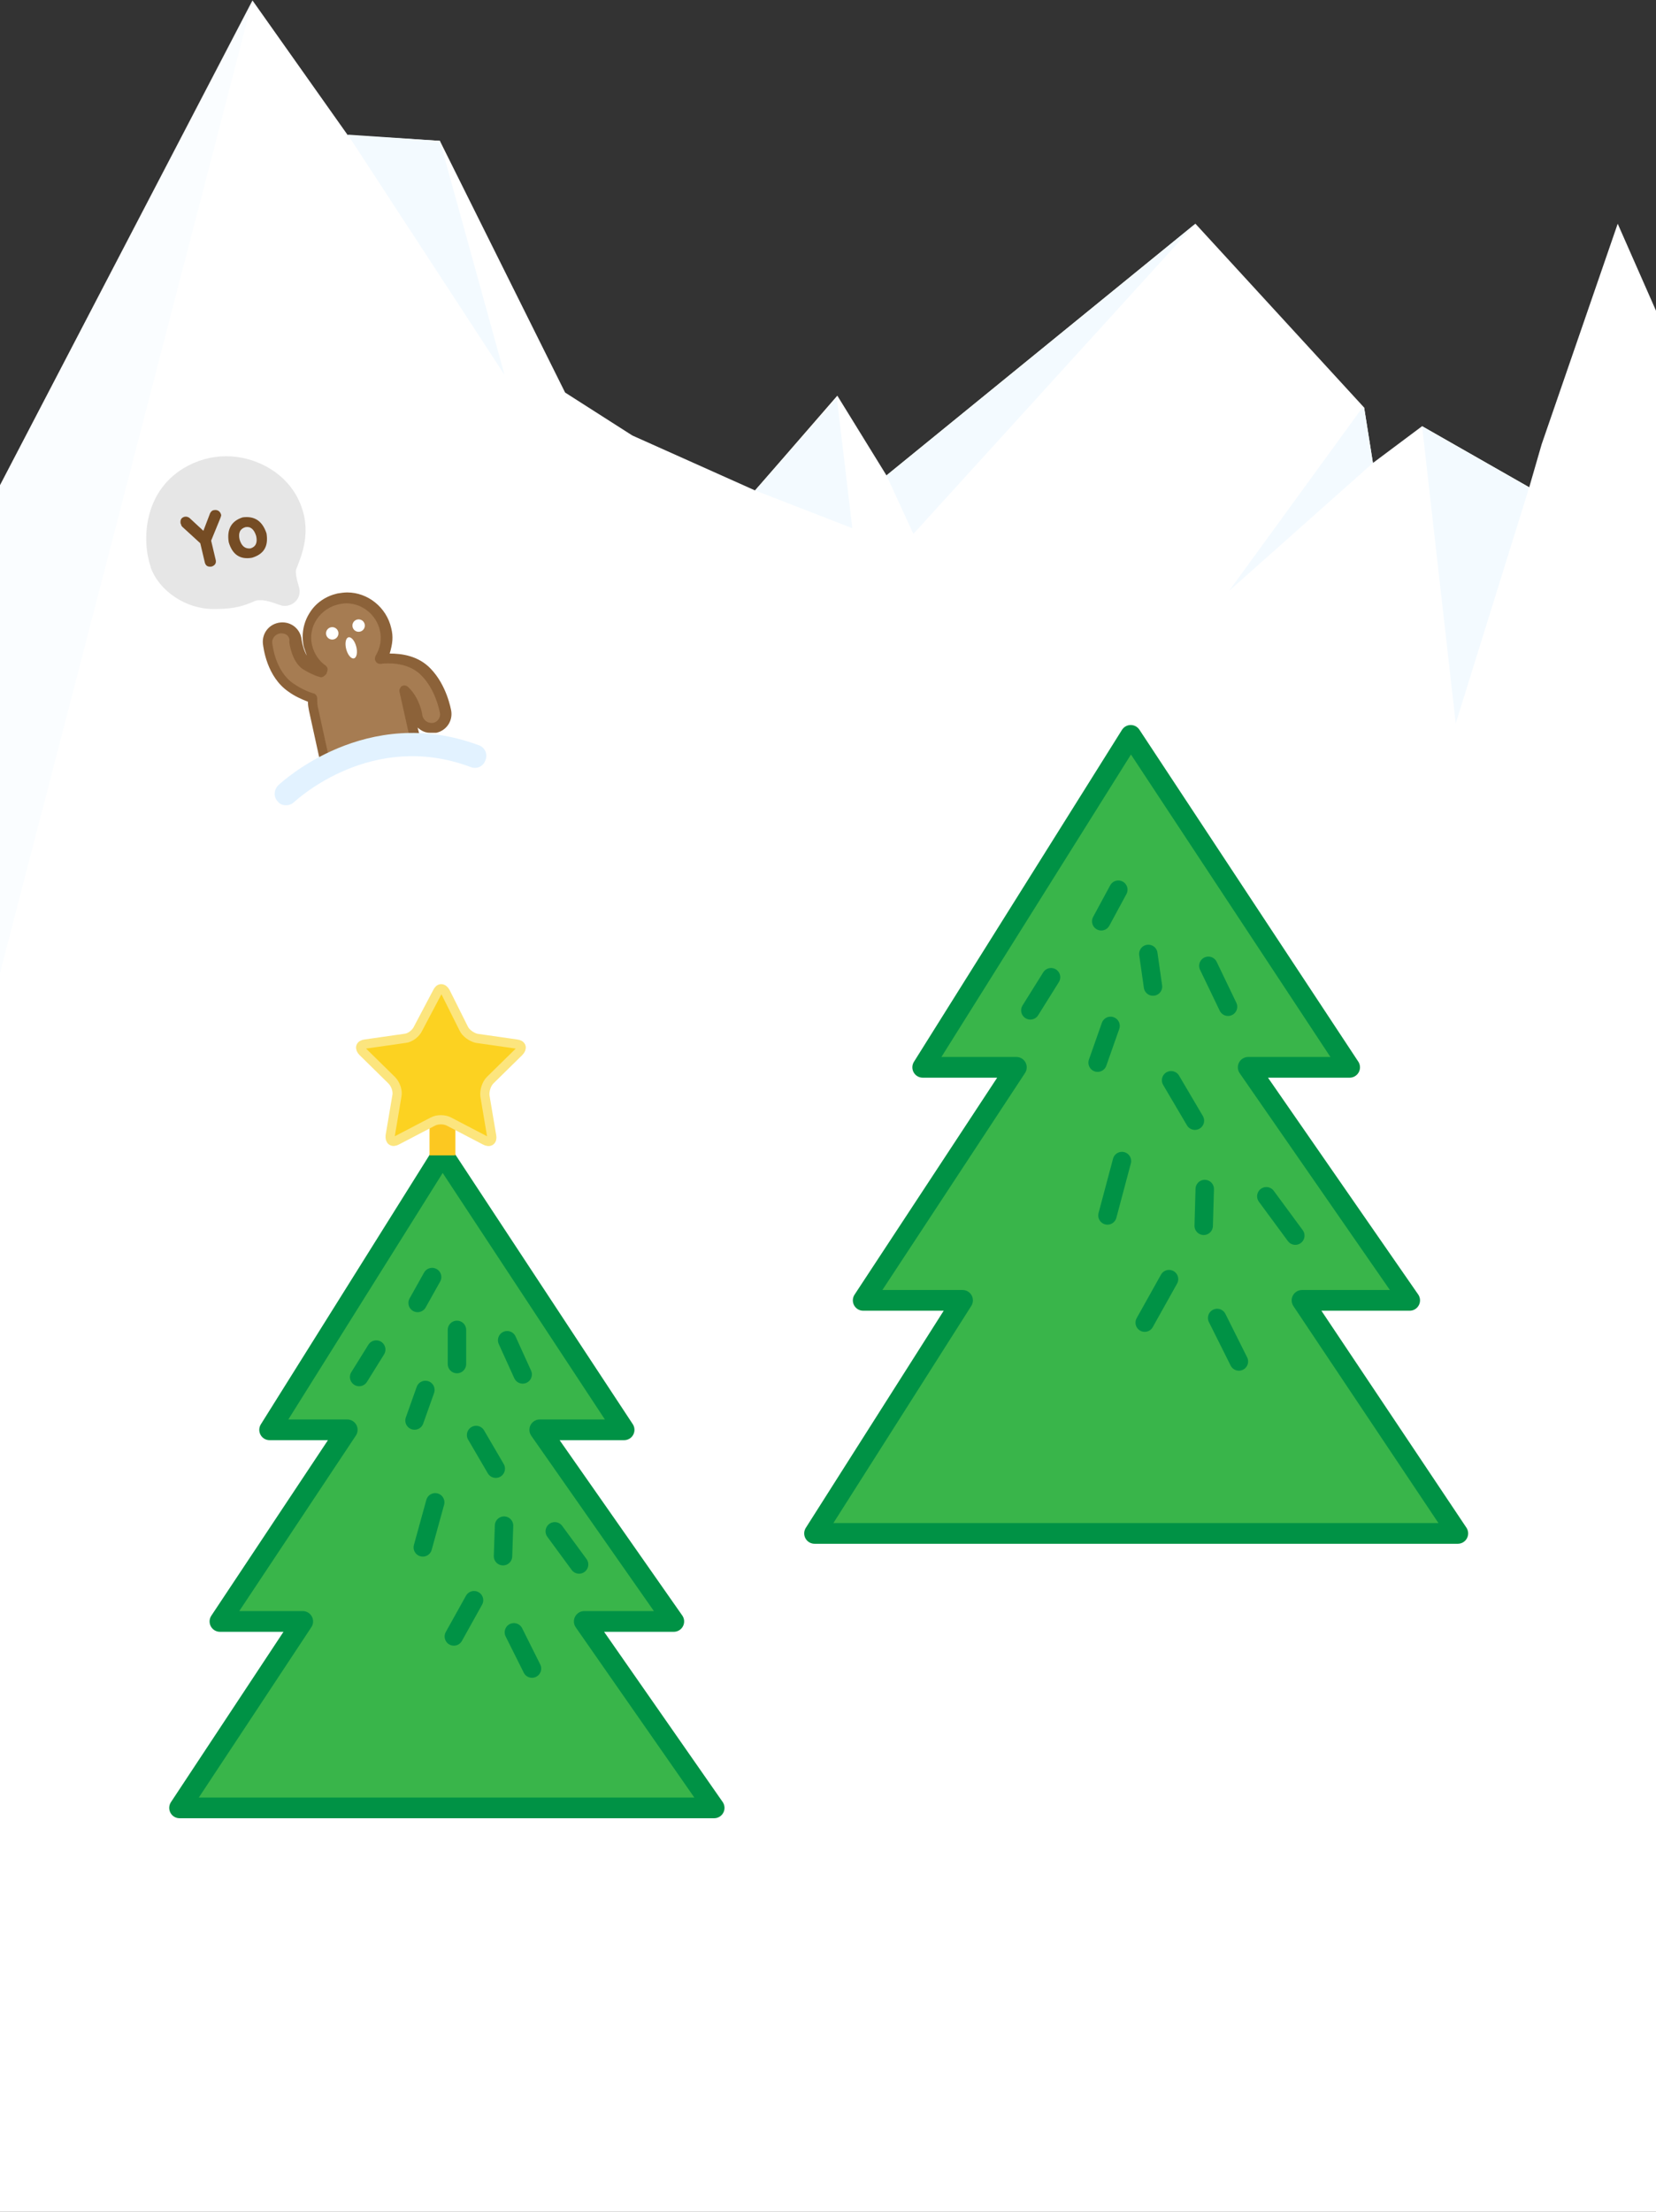 <?xml version="1.0" encoding="utf-8"?>
<!-- Generator: Adobe Illustrator 18.0.0, SVG Export Plug-In . SVG Version: 6.00 Build 0)  -->
<!DOCTYPE svg PUBLIC "-//W3C//DTD SVG 1.1//EN" "http://www.w3.org/Graphics/SVG/1.1/DTD/svg11.dtd">
<svg version="1.1" id="图层_1" xmlns="http://www.w3.org/2000/svg" xmlns:xlink="http://www.w3.org/1999/xlink" x="0px" y="0px"
	 viewBox="0 0 320 427.1" enable-background="new 0 0 320 427.1" xml:space="preserve">
<rect x="0" y="0" width="320" height="427.1" fill="#333333" stroke="none"/>
<g>
	<polygon fill="#FFFFFF" points="0,93.7 48.8,0.1 67.2,26.1 85,27.2 109.2,75.8 122.2,84.1 145.9,94.7 161.8,76.4 171.3,91.8 
		231,43.2 263.6,78.7 265.3,89.4 274.8,82.3 295.5,94.1 297.9,85.8 312.6,43.2 320,60 320,427.1 0,427.1 	"/>
</g>
<g>
	
		<polygon fill="#39B54A" stroke="#009245" stroke-width="4" stroke-linecap="round" stroke-linejoin="round" stroke-miterlimit="10" points="
		281.7,296.1 251.6,251.1 272.4,251.1 241.2,206.1 260.8,206.1 218.5,142 178.3,206.1 196.4,206.1 166.8,251.1 186,251.1 
		157.4,296.1 	"/>
	
		<line fill="#39B54A" stroke="#009245" stroke-width="3.56" stroke-linecap="round" stroke-linejoin="round" stroke-miterlimit="10" x1="203.1" y1="188.7" x2="199.1" y2="195.1"/>
	
		<line fill="#39B54A" stroke="#009245" stroke-width="3.56" stroke-linecap="round" stroke-linejoin="round" stroke-miterlimit="10" x1="233.5" y1="186.5" x2="237.3" y2="194.4"/>
	
		<path fill="#39B54A" stroke="#009245" stroke-width="3.56" stroke-linecap="round" stroke-linejoin="round" stroke-miterlimit="10" d="
		M219.3,175.3"/>
	
		<line fill="#39B54A" stroke="#009245" stroke-width="3.56" stroke-linecap="round" stroke-linejoin="round" stroke-miterlimit="10" x1="216.1" y1="171.8" x2="212.8" y2="177.9"/>
	
		<line fill="#39B54A" stroke="#009245" stroke-width="3.56" stroke-linecap="round" stroke-linejoin="round" stroke-miterlimit="10" x1="221.9" y1="184.2" x2="222.8" y2="190.5"/>
	
		<line fill="#39B54A" stroke="#009245" stroke-width="3.56" stroke-linecap="round" stroke-linejoin="round" stroke-miterlimit="10" x1="214.6" y1="198.1" x2="212.1" y2="205.2"/>
	
		<line fill="#39B54A" stroke="#009245" stroke-width="3.56" stroke-linecap="round" stroke-linejoin="round" stroke-miterlimit="10" x1="226.3" y1="208.6" x2="230.9" y2="216.4"/>
	
		<line fill="#39B54A" stroke="#009245" stroke-width="3.56" stroke-linecap="round" stroke-linejoin="round" stroke-miterlimit="10" x1="244.7" y1="231" x2="250.3" y2="238.6"/>
	
		<line fill="#39B54A" stroke="#009245" stroke-width="3.56" stroke-linecap="round" stroke-linejoin="round" stroke-miterlimit="10" x1="232.8" y1="229.6" x2="232.6" y2="236.7"/>
	
		<line fill="#39B54A" stroke="#009245" stroke-width="3.56" stroke-linecap="round" stroke-linejoin="round" stroke-miterlimit="10" x1="235.2" y1="254.5" x2="239.4" y2="262.9"/>
	
		<line fill="#39B54A" stroke="#009245" stroke-width="3.56" stroke-linecap="round" stroke-linejoin="round" stroke-miterlimit="10" x1="225.9" y1="247" x2="221.2" y2="255.4"/>
	
		<line fill="#39B54A" stroke="#009245" stroke-width="3.56" stroke-linecap="round" stroke-linejoin="round" stroke-miterlimit="10" x1="216.8" y1="224.2" x2="214" y2="234.7"/>
</g>
<g>
	
		<polygon fill="#39B54A" stroke="#009245" stroke-width="4" stroke-linecap="round" stroke-linejoin="round" stroke-miterlimit="10" points="
		138,349.1 112.9,313.1 130.2,313.1 104.3,276.1 120.6,276.1 85.5,222.8 52.1,276.1 67.1,276.1 42.5,313.1 58.5,313.1 34.7,349.1 	
		"/>
	
		<line fill="#39B54A" stroke="#009245" stroke-width="3.56" stroke-linecap="round" stroke-linejoin="round" stroke-miterlimit="10" x1="72.7" y1="260.6" x2="69.4" y2="265.9"/>
	
		<line fill="#39B54A" stroke="#009245" stroke-width="3.56" stroke-linecap="round" stroke-linejoin="round" stroke-miterlimit="10" x1="98" y1="258.8" x2="101" y2="265.4"/>
	
		<path fill="#39B54A" stroke="#009245" stroke-width="3.56" stroke-linecap="round" stroke-linejoin="round" stroke-miterlimit="10" d="
		M86.2,249.5"/>
	
		<line fill="#39B54A" stroke="#009245" stroke-width="3.56" stroke-linecap="round" stroke-linejoin="round" stroke-miterlimit="10" x1="83.5" y1="246.6" x2="80.7" y2="251.6"/>
	
		<line fill="#39B54A" stroke="#009245" stroke-width="3.56" stroke-linecap="round" stroke-linejoin="round" stroke-miterlimit="10" x1="88.3" y1="256.8" x2="88.3" y2="263.4"/>
	
		<line fill="#39B54A" stroke="#009245" stroke-width="3.56" stroke-linecap="round" stroke-linejoin="round" stroke-miterlimit="10" x1="82.2" y1="268.4" x2="80.1" y2="274.3"/>
	
		<line fill="#39B54A" stroke="#009245" stroke-width="3.56" stroke-linecap="round" stroke-linejoin="round" stroke-miterlimit="10" x1="92" y1="277.1" x2="95.8" y2="283.6"/>
	
		<line fill="#39B54A" stroke="#009245" stroke-width="3.56" stroke-linecap="round" stroke-linejoin="round" stroke-miterlimit="10" x1="107.2" y1="295.7" x2="111.9" y2="302.1"/>
	
		<line fill="#39B54A" stroke="#009245" stroke-width="3.56" stroke-linecap="round" stroke-linejoin="round" stroke-miterlimit="10" x1="97.4" y1="294.6" x2="97.2" y2="300.5"/>
	
		<line fill="#39B54A" stroke="#009245" stroke-width="3.56" stroke-linecap="round" stroke-linejoin="round" stroke-miterlimit="10" x1="99.3" y1="315.2" x2="102.8" y2="322.2"/>
	
		<line fill="#39B54A" stroke="#009245" stroke-width="3.56" stroke-linecap="round" stroke-linejoin="round" stroke-miterlimit="10" x1="91.6" y1="309" x2="87.7" y2="316"/>
	
		<line fill="#39B54A" stroke="#009245" stroke-width="3.56" stroke-linecap="round" stroke-linejoin="round" stroke-miterlimit="10" x1="84.1" y1="290.1" x2="81.7" y2="298.8"/>
</g>
<rect x="83" y="211.1" fill="#FCC821" width="5" height="12"/>
<g>
	<path fill="#FCD221" d="M84.5,191.6c0.4-0.9,1.1-0.9,1.6,0l3.5,7c0.4,0.9,1.6,1.7,2.5,1.9l7.7,1.1c1,0.1,1.2,0.8,0.5,1.5l-5.6,5.5
		c-0.7,0.7-1.1,2-1,3l1.3,7.7c0.2,1-0.4,1.4-1.3,0.9l-6.9-3.6c-0.9-0.5-2.3-0.5-3.2,0l-6.9,3.6c-0.9,0.5-1.4,0-1.3-0.9l1.3-7.7
		c0.2-1-0.3-2.3-1-3l-5.6-5.5c-0.7-0.7-0.5-1.4,0.5-1.5l7.7-1.1c1-0.1,2.1-1,2.5-1.9L84.5,191.6z"/>
	
		<path fill="none" stroke="#FCE57E" stroke-width="1.78" stroke-linecap="round" stroke-linejoin="round" stroke-miterlimit="10" d="
		M84.5,191.6c0.4-0.9,1.1-0.9,1.6,0l3.5,7c0.4,0.9,1.6,1.7,2.5,1.9l7.7,1.1c1,0.1,1.2,0.8,0.5,1.5l-5.6,5.5c-0.7,0.7-1.1,2-1,3
		l1.3,7.7c0.2,1-0.4,1.4-1.3,0.9l-6.9-3.6c-0.9-0.5-2.3-0.5-3.2,0l-6.9,3.6c-0.9,0.5-1.4,0-1.3-0.9l1.3-7.7c0.2-1-0.3-2.3-1-3
		l-5.6-5.5c-0.7-0.7-0.5-1.4,0.5-1.5l7.7-1.1c1-0.1,2.1-1,2.5-1.9L84.5,191.6z"/>
</g>
<g>
	<polygon fill="#F3FAFF" points="67.2,26 97.5,72.4 85,27.2 	"/>
</g>
<g>
	<polyline fill="#F3FAFF" points="263.6,78.7 265.3,89.4 237.5,114.1 263.2,78.8 	"/>
</g>
<g opacity="0.4">
	<polygon fill="#F3FAFF" points="48.8,0 0,187.9 0,93.7 	"/>
</g>
<g>
	<polygon fill="#F3FAFF" points="274.8,82.3 281.3,139.7 295.5,94.1 	"/>
</g>
<g>
	<polygon fill="#F3FAFF" points="161.7,76.8 164.7,102 145.9,94.7 	"/>
</g>
<g>
	<polygon fill="#F3FAFF" points="171.3,91.8 176.5,103.1 231,43.2 	"/>
</g>
<g>
	<path fill="#A67C52" d="M82.4,129.6c-2.8-2.9-6.8-2.8-8.8-2.6c1-1.6,1.4-3.6,0.9-5.7c-0.9-4.1-5-6.7-9.2-5.8
		c-4.1,0.9-6.7,5-5.8,9.2c0.4,1.9,1.5,3.5,3,4.5c-0.1,0.1-0.2,0.3-0.3,0.4c-0.8-0.2-1.8-0.7-2.9-1.4c-1.5-1-2.1-3.6-2.2-4.5
		c-0.1-1.5-1.5-2.6-3-2.5c-1.5,0.1-2.6,1.5-2.5,3c0.1,0.6,0.7,5.9,4.6,8.5c1.5,1,3,1.7,4.2,2.1c0,0.7,0,1.5,0.2,2.2l2.5,11.4
		c1.1,4.8,5.9,7.9,10.7,6.8l0.1,0c4.8-1.1,7.9-5.9,6.8-10.7l-2.5-11.2c0.1,0.1,0.2,0.1,0.2,0.2c1.7,1.8,2.2,4.6,2.2,4.6
		c0.2,1.5,1.7,2.5,3.2,2.3c0.1,0,0.1,0,0.2,0c1.4-0.3,2.3-1.7,2.1-3.1C86.1,136.8,85.3,132.6,82.4,129.6z"/>
	<path fill="#8C6239" d="M71.9,156.4c-4.6,0-8.7-3.3-9.7-7.8l-2.5-11.4c-0.1-0.5-0.2-1.1-0.2-1.7c-1.3-0.5-2.6-1.1-3.7-1.9
		c-4.3-2.9-4.9-8.6-5-9.3c-0.2-2.1,1.3-3.9,3.4-4.1c2.1-0.2,3.9,1.3,4.1,3.4c0.1,0.7,0.4,2,1,3c-0.2-0.5-0.4-1.1-0.6-1.7
		c-0.5-2.3-0.1-4.6,1.1-6.5c1.2-2,3.2-3.3,5.4-3.8c0.6-0.1,1.3-0.2,1.9-0.2c4,0,7.6,2.9,8.5,6.9c0.4,1.6,0.3,2.9-0.3,4.9
		c0,0,0,0,0,0c2.3,0,5.5,0.4,7.9,2.9c3.1,3.2,3.9,7.7,4,8.2c0.3,2-1,3.8-2.9,4.2c-0.1,0-0.4,0-0.4,0c-0.2,0-0.8,0-0.8,0v0
		c-1,0-1.7-0.4-2.4-1l1,3.8c0.6,2.6,0.2,5.3-1.3,7.5c-1.4,2.3-3.6,3.8-6.2,4.4l-0.1,0C73.3,156.4,72.6,156.4,71.9,156.4z
		 M54.4,122.3c-0.1,0-0.1,0-0.2,0c-1,0.1-1.7,1-1.6,1.9c0.1,0.5,0.6,5.4,4.1,7.8c1.2,0.8,2.5,1.5,3.9,1.9c0.4,0.1,0.7,0.5,0.7,1
		c0,0.7,0,1.3,0.2,2l2.5,11.4c0.8,3.6,4.1,6.2,7.8,6.2c0.6,0,1.2-0.1,1.7-0.2l0.1,0c2.1-0.5,3.8-1.7,5-3.5c1.1-1.8,1.5-3.9,1.1-6
		l-2.5-11.2c-0.1-0.4,0.1-0.8,0.4-1.1c0.4-0.2,0.8-0.2,1.2,0.1c0.1,0.1,0.2,0.2,0.3,0.3c1.9,1.9,2.5,4.8,2.5,5.2
		c0.2,1,1.1,1.6,2,1.5c0,0,0.1,0,0.1,0c0.9-0.2,1.5-1.1,1.3-2c-0.1-0.4-0.8-4.3-3.5-7.1c-1.9-2-4.6-2.4-6.4-2.4c-0.5,0-1,0-1.5,0.1
		c-0.4,0-0.8-0.1-1-0.5c-0.2-0.3-0.2-0.7,0-1.1c0.9-1.5,1.2-3.2,0.8-4.9c-0.7-3-3.4-5.2-6.5-5.2c-0.5,0-1,0.1-1.5,0.2
		c-1.7,0.4-3.2,1.4-4.2,2.9c-1,1.5-1.3,3.3-0.9,5c0.4,1.6,1.3,3,2.6,3.9c0.2,0.2,0.4,0.4,0.4,0.7c0,0.3-0.1,0.6-0.2,0.8l0,0.1
		c-0.1,0.1-0.2,0.2-0.3,0.3c-0.3,0.3-0.7,0.5-1.1,0.3c-1.1-0.3-2.2-0.9-3.2-1.5c-2.2-1.5-2.6-5.2-2.6-5.2
		C56.1,122.9,55.3,122.3,54.4,122.3z"/>
</g>
<g>
	<ellipse fill="#FFFFFF" cx="64.2" cy="122.3" rx="1.2" ry="1.2"/>
</g>
<g>
	<ellipse fill="#FFFFFF" cx="69.3" cy="120.8" rx="1.2" ry="1.2"/>
</g>
<g>
	<ellipse transform="matrix(0.967 -0.254 0.254 0.967 -29.566 21.374)" fill="#FFFFFF" cx="67.9" cy="125.1" rx="1" ry="2.1"/>
</g>
<g>
	<path fill="#FFFFFF" d="M53.1,156.4c0,0,19.3-10.3,20.1-10.2c0.8,0.1,18.7,0.9,18.7,0.9l3,12.3L61,166L53.1,156.4z"/>
</g>
<g>
	<path fill="#FFFFFF" d="M55.3,153.2c0,0,15.8-14.9,36.4-7.2"/>
	<path fill="#E2F2FF" d="M55.3,155.5c-0.6,0-1.2-0.2-1.6-0.7c-0.9-0.9-0.8-2.3,0.1-3.2c0.7-0.6,17-15.8,38.7-7.7
		c1.2,0.4,1.8,1.7,1.3,2.9c-0.4,1.2-1.7,1.8-2.9,1.3c-19-7.1-33.4,6.2-34.1,6.8C56.4,155.3,55.8,155.5,55.3,155.5z"/>
</g>
<g>
	<path fill="#E6E6E6" d="M50.7,113.2c1.6,0.2,2.9,0.6,4.3,1.1c-0.5-1.4-0.9-3.2-0.7-4.6c0.3-1.9,3.8-6.7,0.2-12.8
		c-3-5.2-11.1-8.1-17.7-4c-6.6,4-6.5,12.1-5.2,15.8c1.3,3.8,5.7,6.4,9.7,6.3C47.9,114.7,47.2,112.8,50.7,113.2z"/>
	<path fill="#E6E6E6" d="M41.2,117.6c-5.3,0-10.5-3.5-12.1-8.1c0,0,0,0,0-0.1c-1.7-5-1.4-14.3,6.4-19c2.5-1.5,5.3-2.3,8.2-2.3
		c5.5,0,10.8,2.9,13.4,7.3c3.5,6,1.4,11.2,0.5,13.6c-0.1,0.3-0.3,0.8-0.4,1c-0.1,0.7,0.1,1.8,0.5,3.1c0.1,0.3,0.2,0.7,0.2,1.1
		c0,1.5-1.2,2.7-2.7,2.8c-0.3,0-0.6,0-0.9-0.1l-0.6-0.2c-1.1-0.4-2-0.7-3.1-0.8c-0.2,0-0.4,0-0.5,0c-0.5,0-0.8,0.1-1.4,0.4
		c-1.3,0.5-3,1.3-7.1,1.3C41.3,117.6,41.3,117.6,41.2,117.6z M34.2,107.6c0.9,2.5,4,4.4,6.9,4.4l0.1,0c3.1-0.1,4.2-0.5,5.1-0.9
		c0.9-0.4,1.9-0.8,3.5-0.8c0.3,0,0.7,0,1.1,0.1c0.2,0,0.3,0,0.5,0.1c0-0.4,0-0.8,0.1-1.2c0,0,0,0,0-0.1c0.1-0.7,0.4-1.4,0.7-2.1
		c0.9-2.2,2-5.2-0.1-8.9c-1.6-2.7-5-4.6-8.6-4.6c-1.9,0-3.7,0.5-5.3,1.5C32.7,98.5,33.5,105.4,34.2,107.6z"/>
</g>
<g>
	<g>
		<path fill="#754C24" d="M39.6,108.7l-0.9-3.8l-3.5-3.2c0,0,0-0.1-0.1-0.1c-0.1-0.2-0.1-0.4-0.2-0.5c-0.1-0.7,0.1-1.1,0.7-1.3
			c0.4-0.1,0.7,0,1,0.2l2.7,2.5l1.3-3.4c0.2-0.4,0.5-0.6,0.8-0.6c0.6-0.1,1.1,0.2,1.3,0.8c0.1,0.2,0,0.4-0.1,0.7l-1.8,4.4l0.9,3.8
			c0.1,0.6-0.2,1-0.8,1.2C40.2,109.5,39.8,109.3,39.6,108.7z"/>
	</g>
	<g>
		<path fill="#754C24" d="M46.9,99.9c2.3-0.3,3.8,0.7,4.6,3.1c0.4,2.5-0.5,4-2.8,4.7c-2.3,0.4-3.8-0.6-4.5-3
			C43.8,102.2,44.7,100.6,46.9,99.9z M47.4,101.8c-1,0.3-1.4,1.1-1.1,2.4c0.4,1.3,1.1,1.8,2.1,1.7c1-0.3,1.4-1.1,1.1-2.4
			C49.1,102.2,48.4,101.6,47.4,101.8z"/>
	</g>
</g>
</svg>
